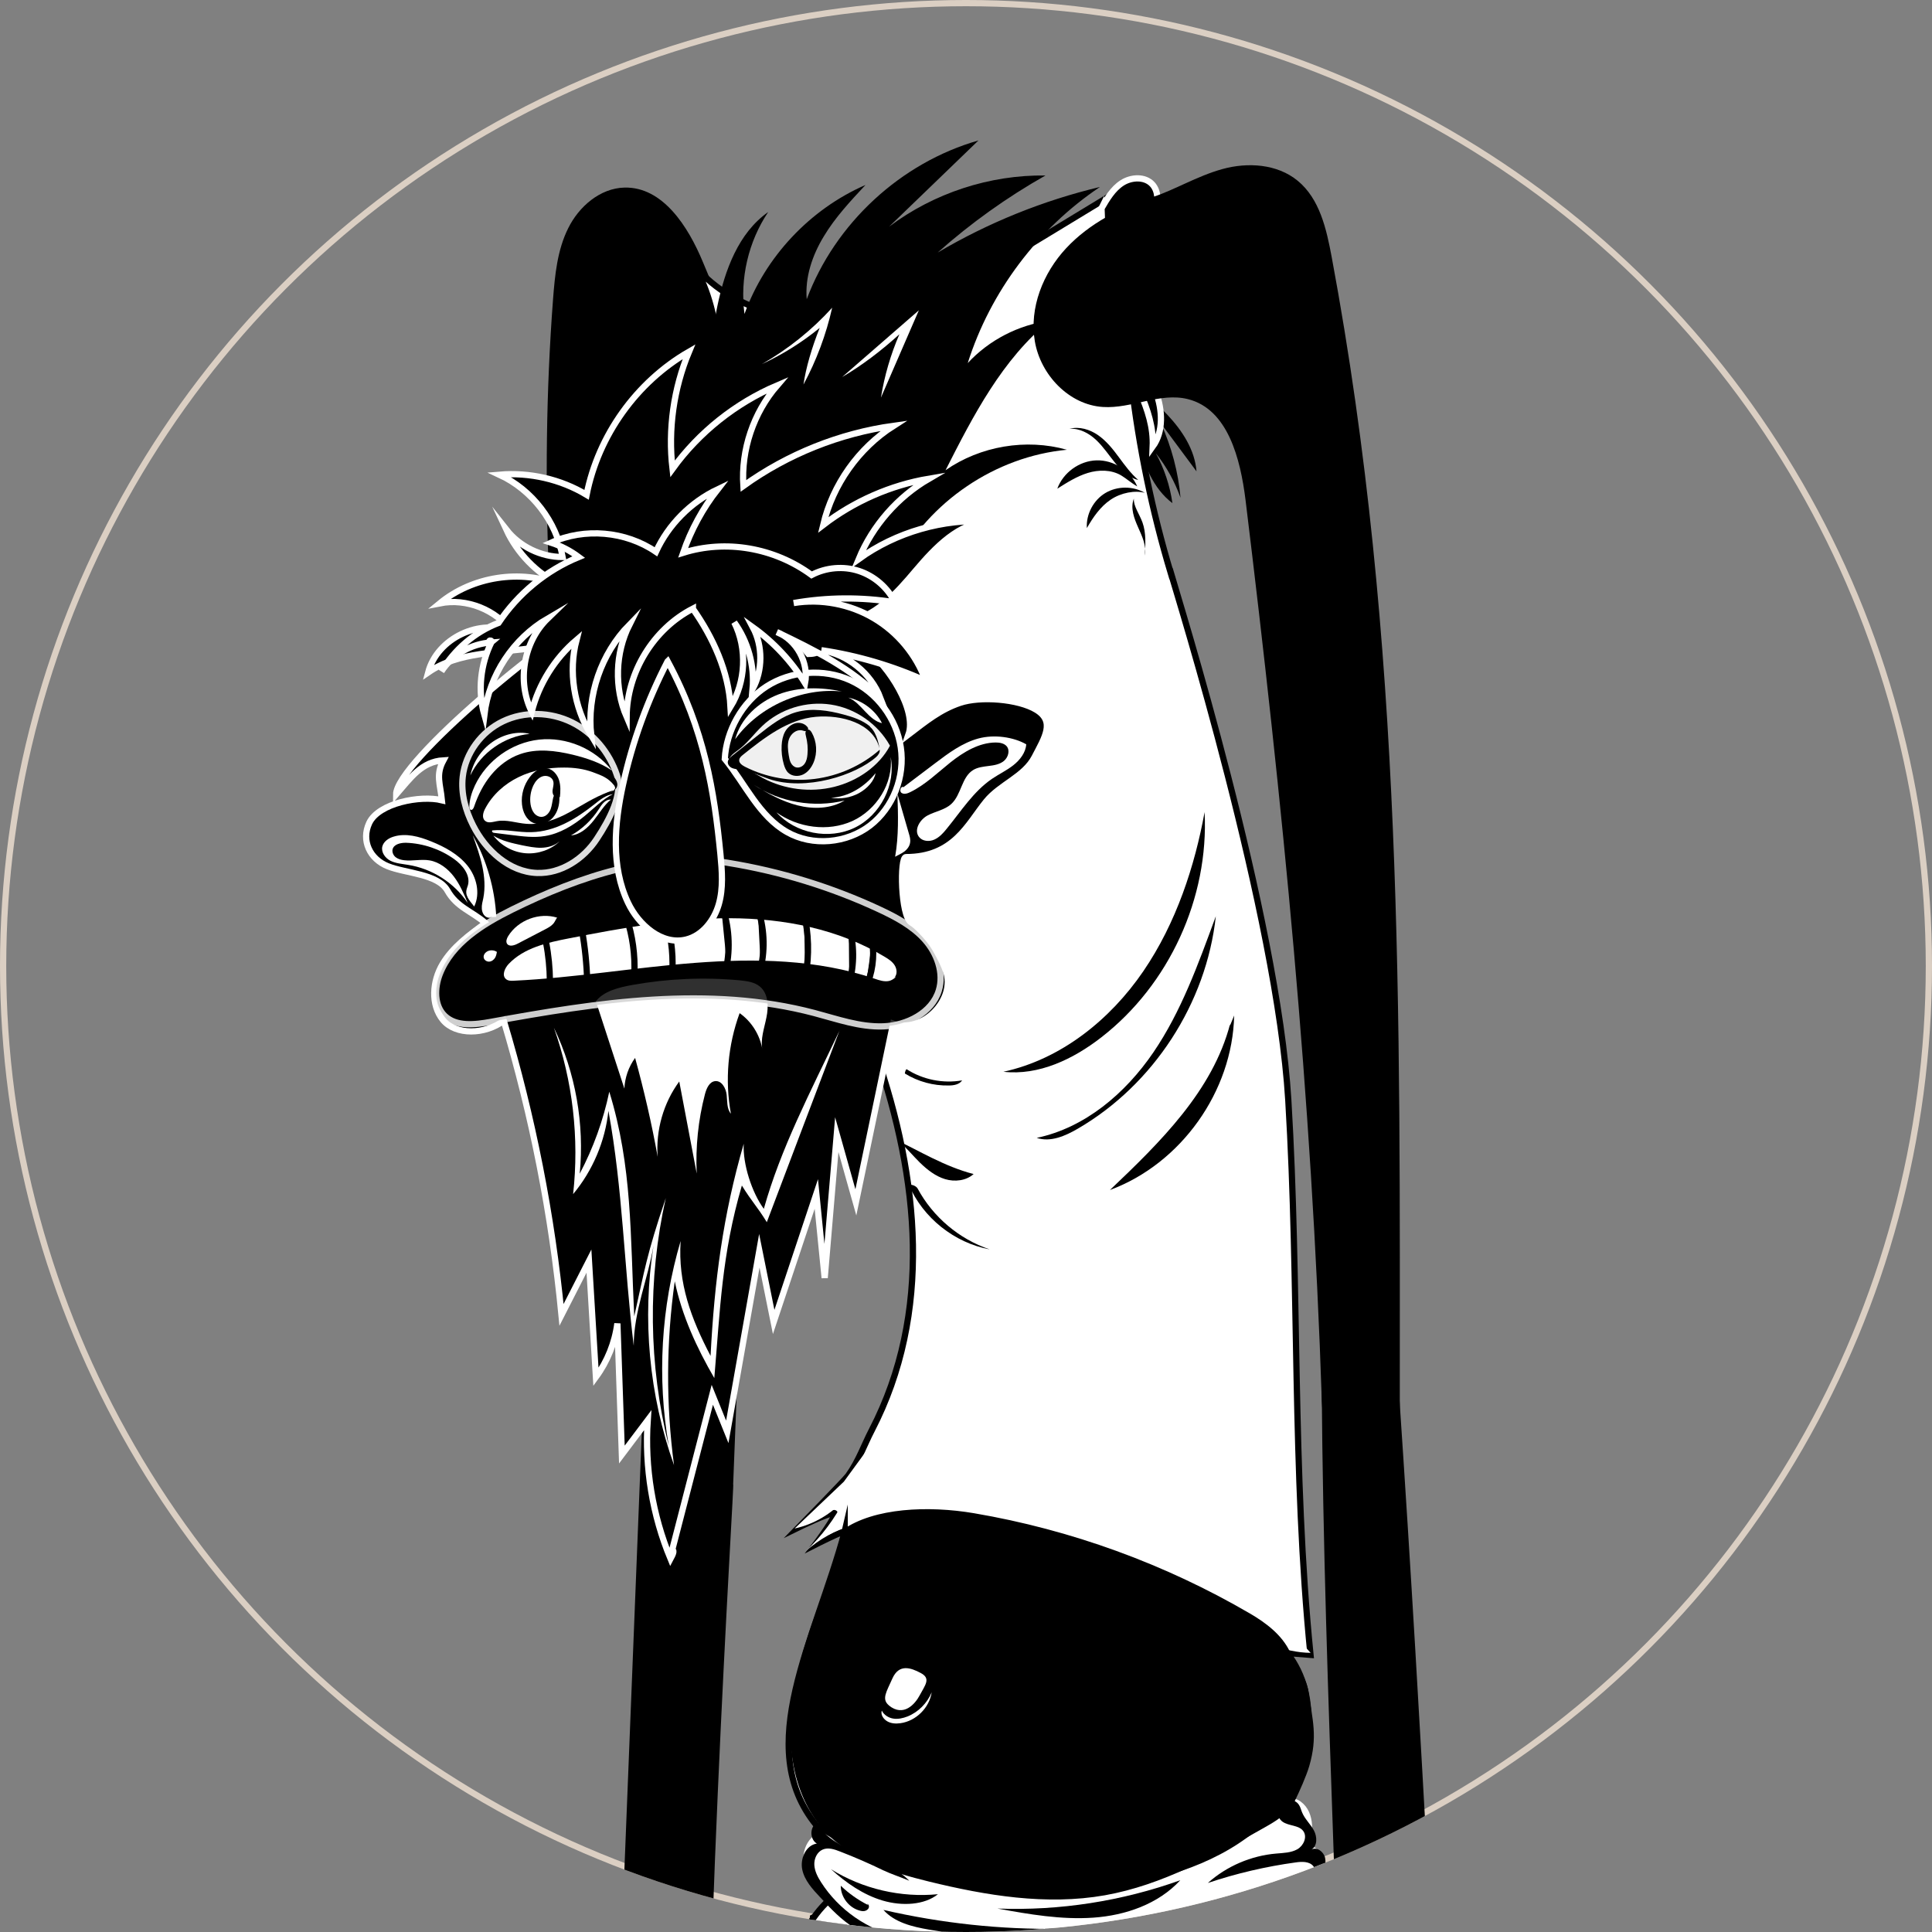 <?xml version="1.0" encoding="UTF-8"?><svg xmlns="http://www.w3.org/2000/svg" xmlns:xlink="http://www.w3.org/1999/xlink" viewBox="0 0 154.9 154.9"><rect x="0" y="0" width="154.9" height="154.9" fill="#808080" stroke="none"/><defs><style>.e,.f,.g,.h{fill:#fff;}.i,.f{stroke:#000;}.i,.f,.g,.j,.k,.l{stroke-width:.5px;}.i,.f,.g,.j,.k,.l,.m{stroke-miterlimit:10;}.g,.j,.k,.l{stroke:#fff;}.h{opacity:.94;}.j{opacity:.81;}.n{clip-path:url(#d);}.o,.m{fill:none;}.l{opacity:.87;}.m{stroke:#dbcfc3;}</style><clipPath id="d"><circle class="o" cx="77.45" cy="77.45" r="77.45"/></clipPath></defs><g id="a"/><g id="b"><g id="c"><g class="n"><circle class="m" cx="77.45" cy="77.45" r="77.45"/><g><path d="M61.92,27.98c-2.99-.77-4.38-4.1-5.56-6.96-1.18-2.85-3.22-6.06-6.3-5.98-1.95,.05-3.65,1.52-4.51,3.27-.87,1.75-1.06,3.75-1.21,5.69-2.24,29.56,3.37,59.08,8.96,88.19,.12,.61,1.51,1.41,1.9,1.9,1.06,1.34,4.11,1.45,3.58-5.69l-5.06-67.44c-.14-1.85,.08-4.24,1.85-4.77,2.42-.72,3.72,2.82,5.85,4.17,2.11,1.32,5.18,.08,6.25-2.17,1.07-2.25,.42-5.04-1.09-7.02-1.52-1.98-3.76-3.27-4.65-3.2Z"/><path d="M59.04,112.43c.11-1.98,.17-4.29-1.53-5.32-1.62-.97-3.85,.04-4.85,1.64-1,1.61-1.11,3.6-1.18,5.49l-2.9,72.89c-.07,1.82-.13,3.72,.59,5.39,.73,1.67,2.48,3.05,4.28,2.72,1.43-.27,2.5-1.54,2.95-2.92,.45-1.38,.41-2.86,.36-4.32-.8-24.56,2.23-70.5,2.02-68.95"/><path d="M37.69,262.05c4.64-24.25,12.83-47.81,24.24-69.71l.88,2.52,.45-2.66,.33,1.84c2.19-8.07,6.45-15.57,12.25-21.6,2.45-2.55,5.21-4.87,7.05-7.89s2.62-7.01,.83-10.06c-1.75-2.98-5.52-4.29-8.97-4.06-3.45,.22-6.68,1.7-9.81,3.15-.18,5.16-2.49,9.98-4.67,14.66-12.89,27.7-22.73,56.81-29.29,86.65-.42,1.89-.82,3.84-.44,5.74,.38,1.9,1.74,3.73,3.64,4.05s4.03-1.51,3.51-2.64Z"/><path class="f" d="M77.44,171.47c2.5-1.84,4.9-3.93,6.45-6.61,1.55-2.68,2.15-6.08,.92-8.92-1.31-3.03-4.45-4.95-7.66-5.73-3.91-.95-8.48-.32-11.2,2.65-1.46,1.6-2.25,3.68-3.01,5.71l-11.53,30.97,1.54-1.03-.26,2.75,1.72-1.46-.16,2.94,1.58-1.75,.61,2.7,1.86-2.71,.19,2.37,1.81-2.92,.12,2.13,1.12-2.68c-.11,1.62,.47,3.28,1.58,4.47,3.35-8.91,7.8-18.03,14.32-22.85Z"/><path class="f" d="M84.3,213.71l15.58-35.11c2.31-5.21,4.65-10.49,5.45-16.16,.27-1.9,.14-4.01-1.1-5.47-2.51-2.97-3.01-3.49-6.68-3.76-3.47-.25-6.85,1.31-8.83,4.16-2.9,4.19-4.73,9.02-6.53,13.79l-11.7,31.04,3.17-2.67-1.15,7.73,5.88-6.81-1.32,7.98,3.37-3.96-1.21,4.42,3.57-3.91-.45,5.04,2.49-3.45c-.1,2.41-.21,4.82-.54,7.13Z"/><path class="g" d="M104.69,148.45c.33-1.33,.54-3.01-.56-3.81-1.27-.92-2.78,1.42-4.06,2.32-4.3,3.06-10.41,5.05-15.69,5.07s-10.92-1.34-15.95-2.94c-1.4-.44-2.16-2.62-3.19-1.57-.83,.85-.7,2.3-.1,3.33,.6,1.03,1.57,1.78,2.4,2.64,2.02,2.11,3.19,4.88,4.23,7.61,1.04,2.73,2.02,5.54,3.76,7.88,1.74,2.35,4.43,4.2,7.35,4.14,2.97-.06,5.54-2.02,7.78-3.98s4.55-4.1,7.47-4.67c1.42-.28,2.9-.16,4.34-.36,1.44-.2,2.94-.83,3.62-2.11,.5-.96,.45-2.11,.39-3.19l-.5-8.54c-.06-1.06-.5-2.47-1.28-1.83Z"/><path class="f" d="M93.88,45.99c-3.02-10.03-4.25-20.59-3.62-31.05l-6.77,4.11c-4.35,2.64-8.81,5.32-13.8,6.28s-10.7-.12-13.98-4c4.5,8.33-.43,18.5-.09,27.96,.46,12.78,10.4,23.07,14.6,35.16,3.49,10.06,4.54,20.83-.32,30.21-.62,1.19-1.04,2.45-1.89,3.64-.24,.34-3.98,4.16-3.98,4.16,0,0,2.35-1.15,2.85-1.15,.38,0-1.52,2.54-1.52,2.54,0,0,2.42-1.23,2.36-1.02-2.36,8.7-7.38,17.22-2.28,23.49,7.38,4.61,16.55,6.08,25.1,4.5,4.39-.81,8.84-2.53,11.72-5.94,2.88-3.42,3.7-8.83,.94-12.35l1.87,.15c-1.48-14.77-.89-29.67-1.78-44.48-.89-14.82-8.88-40.4-9.4-42.22Z"/><path d="M89.88,29.67c1.16,1.28,2.54,2.34,3.73,3.6,1.18,1.26,2.19,2.8,2.32,4.52l-2.85-3.84c.85,1.88,1.39,3.91,1.57,5.96-.46-1.29-1.13-2.5-1.98-3.57,.68,1.24,1.13,2.6,1.33,4-1.56-1.18-2.32-3.13-2.73-5.04-.41-1.91-.55-3.88-1.39-5.63Z"/><path class="k" d="M88.31,16.71c.44-.76,.91-1.56,1.65-2.04,.74-.48,1.83-.54,2.43,.11,.47,.52,.49,1.33,.29,2.01-.02-.27-.37-.41-.62-.32s-.42,.33-.57,.55c-1.92,3.03-2.24,7.02-.82,10.33,.6,1.4,1.48,2.67,2.01,4.09,.52,1.43,.63,3.14-.26,4.37,.14-3.08-1.91-5.77-2.94-8.68-1.18-3.34-1.02-6.98-1.16-10.44Z"/><path d="M90.9,40c-.28,.74,.03,1.56,.35,2.28s.69,1.49,.53,2.26c.06-.89,.12-1.81-.18-2.65-.25-.69-.73-1.32-.69-1.89Z"/><path d="M91.18,39c-.54-1.26-1.89-2.13-3.27-2.09-1.37,.04-2.67,.98-3.14,2.27,.78-.49,1.56-.99,2.44-1.26,.88-.27,1.88-.27,2.67,.19,.42,.25,.84,.63,1.29,.88Z"/><path d="M91.27,38.49c-.61-.53-1.09-1.19-1.57-1.84s-.99-1.29-1.66-1.76c-.66-.46-1.51-.72-2.29-.51,.8-.06,1.57,.36,2.15,.91s1.02,1.23,1.53,1.85c.51,.62,1.12,1.2,1.84,1.34Z"/><path d="M91.8,39.52c-.96-.57-2.23-.56-3.18,.01s-1.55,1.7-1.48,2.81c.5-.87,1.08-1.72,1.91-2.28,.83-.56,1.96-.77,2.76-.54Z"/><path d="M72.55,86.07c1.05,.65,2.29,.99,3.53,.96,.39,0,.84-.08,1.06-.41-1.53,.27-3.16-.06-4.46-.9-.15,.16-.13,.44-.13,.34Z"/><path d="M72.07,91.5c.61,.53,1.12,1.16,1.7,1.73,.58,.56,1.24,1.08,2.01,1.31s1.68,.13,2.28-.41c-2.34-.6-4.48-1.93-5.99-2.62Z"/><path d="M73.57,95.29c1.22,2.27,3.33,4.06,5.78,4.88-2.83-.52-5.35-2.53-6.48-5.17,.31-.06,.62,.14,.7,.29Z"/><path d="M96.58,65.11c.35,6.88-2.84,13.84-8.28,18.06-2.25,1.75-5.02,3.08-7.85,2.76,4.61-1,8.55-4.16,11.21-8.05,2.66-3.89,4.14-8.48,4.92-12.77Z"/><path d="M97.48,73.46c-.76,6.98-4.99,13.5-11.06,17.03-1.01,.59-2.2,1.11-3.3,.74,3.88-.81,7.12-3.58,9.35-6.85,2.23-3.27,3.59-7.05,5.01-10.92Z"/><path d="M98.63,82.08c-1.4,5.38-5.61,9.5-9.64,13.33,5.7-2.11,9.83-7.91,9.96-13.99-.21,.52-.42,1.05-.32,.66Z"/><path class="e" d="M102.69,129.88l-5.39-4.63-23.55-7.11-4.25-1.87-1.84,2.52-3.95,3.76c1.55-.34,2.98-1.18,4.02-2.37-.78,1.56-1.84,2.97-3.11,4.17,2.16-1.91,5.1-2.78,7.99-2.89,2.89-.11,5.75,.48,8.55,1.17,4.82,1.19,9.68,2.77,13.52,5.91-.23-.29-.47-.6-.51-.96s.22-.79,.59-.78c.36,.01,.57,.39,.72,.71l1.26,2.78c-.54-.07-.32-1.03,.22-1.08,.54-.06,.98,.4,1.33,.81l1.26,1.49-.17-1.38c1.52,1.47,3.59,2.36,5.7,2.39l-2.39-2.65Z"/><path class="i" d="M67.72,122.85c-.95,4.17-2.78,7.7-3.67,11.88-.89,4.18-.56,9,2.42,12.07,2.1,2.16,5.13,3.09,8.06,3.81,4.58,1.12,9.36,1.92,14.01,1.1,4.56-.81,8.68-3.12,12.71-5.4,.92-.52,1.89-1.09,2.35-2.05,.36-.74,.9-1.95,1.13-2.73,.67-2.31,.26-3.56-.07-5.87-.15-1.07-1-2.13-1.46-3.11-.62-1.31-1.86-2.24-3.11-2.97-6.79-3.96-14.29-6.69-22.04-8.01-3.65-.62-7.91-.42-10.33,1.28Z"/><path d="M104.27,161.19c.24-.25,.17-.68-.05-.95s-.54-.43-.85-.59c-2.15-1.15-3.89-3.07-4.81-5.33-.5,.53-.27,1.4,.07,2.05,1.09,2.07,2.93,3.73,5.11,4.59,.18,.07,.38,.14,.57,.09s.34-.27-.05,.15Z"/><path d="M105.21,163.11c.69-.17,1.17-.83,1.34-1.52,.16-.69,.06-1.42-.06-2.12-.51-3.01-1.3-6.12-.46-9.05,.14-.48,.31-.97,.21-1.46s-.66-.91-1.09-.67c.49-.3,.46-1.04,.19-1.54s-.72-.9-.94-1.43c-.09-.21-.13-.43-.26-.62-.3-.47-1.07-.53-1.46-.13-.39,.4-.31,1.15,.14,1.48,.51,.37,1.32,.26,1.68,.77,.33,.47,.01,1.17-.49,1.45s-1.11,.29-1.68,.34c-2.02,.17-3.98,1.01-5.49,2.36,2.29-.77,4.65-1.32,7.05-1.65,.49-.07,1.08-.09,1.4,.29,.39,.46,.11,1.16-.12,1.72-.49,1.21-.66,2.55-.48,3.84,.19,1.38,.76,2.69,1.05,4.06,.29,1.37,.24,2.92-.5,3.89Z"/><path d="M94.63,150.75c-4.68,1.68-9.69,2.46-14.66,2.27,2.54,.46,5.12,.91,7.69,.73s5.2-1.08,6.97-3Z"/><path d="M99.14,152.63c-9.19,2.56-19.02,2.64-28.31,.5,.9,1.01,2.32,1.35,3.66,1.58,6.71,1.16,13.63,1.14,20.33-.06,1.6-.29,3.34-.74,4.33-2.02Z"/><path class="e" d="M71.28,136.74c-.63-.51-.2-1.1,.27-2.17,.53-1.18,1.46-.87,2.28-.43s.35,.95-.09,1.78c-.37,.7-1.29,1.77-2.47,.82Z"/><path class="e" d="M70.7,137.15c.17,.35,.54,.58,.92,.64s.78-.03,1.14-.17c.87-.35,1.58-1.07,1.94-1.94-.19,1.25-1.26,2.31-2.51,2.48-.36,.05-.74,.03-1.05-.15s-.55-.53-.44-.87Z"/><path d="M75.2,151.87c-2.97,.29-6.03-.42-8.57-2,1.21,1.09,2.58,2.05,4.14,2.51,1.56,.46,3.35,.36,4.43-.51Z"/><path d="M69.58,152.73c-.79-.4-1.53-.92-2.17-1.54-.01,.91,.66,1.78,1.54,2,.15,.04,.31,.06,.46,0s.27-.19,.26-.35-.2-.28-.09-.12Z"/><path d="M70.87,149.98c-1.15-.56-2.32-1.07-3.51-1.53-.45-.18-.96-.35-1.4-.16-.46,.2-.7,.74-.67,1.24,.03,.5,.27,.96,.54,1.38,1.41,2.21,3.72,3.82,6.29,4.38-1.21,.32-2.52-.04-3.58-.69-1.07-.65-1.94-1.57-2.79-2.49-.61-.65-1.25-1.35-1.43-2.22s.29-1.95,1.17-2.08c-.57-.34-.58-1.31-.02-1.66,.75,1.28,2.18,1.98,3.56,2.52,1.38,.55,2.84,1.05,3.87,2.12-.74-.31-1.51-.56-2.02-.81Z"/><path d="M92.46,15.78c-2.59,.84-5.11,2.12-6.97,4.11-1.86,1.99-2.98,4.79-2.52,7.48,.46,2.69,2.74,5.09,5.46,5.26,2.29,.15,4.58-1.19,6.81-.63,3.21,.8,4.21,4.79,4.62,8.07,2.97,24.31,5.32,47.85,6.12,72.33,.07,2.28,1.56,4.5,3.31,4.44,1.86-.07,2.94-1.6,2.94-4.25,0-31.63,.33-60.89-5.46-91.98-.42-2.25-.96-4.67-2.73-6.12-1.64-1.35-4.01-1.5-6.05-.93-2.04,.57-3.87,1.69-5.52,2.22Z"/><path d="M112.14,111.41c-.1-1.42-.34-3.96-3.43-3.96-2.62,0-2.75,2.93-2.74,3.79,.18,25.01,1.73,49.53,1.91,74.54,.01,1.98,.05,4.04,.94,5.81,.89,1.77,2.91,3.14,4.82,2.61,2.85-.79,3.23-4.62,3.03-7.57-1.72-25.33-2.48-45.08-4.52-75.23Z"/><path class="k" d="M53.9,124.24l3.21-12.41,1.2,2.97,2.57-14.52,1.15,5.71,3.42-10.26,.67,6.73,.97-11.49,1.53,5.43,2.99-14.33c2.34,.82,5.05-1.89,4.23-4.23-.53-1.52-1.89-3.34-2.8-3.89-.82-.51-.91-5.23-.41-5.23,3.86,0,4.95-2.63,6.44-4.46,1.12-1.38,3.06-1.98,3.88-3.56,.82-1.58,1.66-2.86,.14-3.79-1.44-.88-4.5-1.11-6.12-.56-1.6,.54-2.74,1.48-4.13,2.54,.69-1.96-1.63-5.52-3.3-6.74-9.98-7.32-15.4-6.52-19.94-4.21-5.31,2.69-17.84,13.2-17.84,15.76,1.15-1.32,2.04-2.64,3.79-2.74-.63,1.17-.25,1.88-.12,3.2-1.72-.42-5.08,.22-5.83,1.83-.65,1.41,.05,2.88,1.49,3.46s4.01,.6,4.78,1.95c.76,1.35,1.93,1.64,3.06,2.61-1.29,.93-2.62,1.91-3.44,3.28-.82,1.37-.98,3.26,.03,4.49,1.02,1.23,3.36,1.19,4.87,.05,2.3,7.69,3.86,15.6,4.63,23.59l2.2-4.31,.56,9.29c.92-1.25,1.52-2.75,1.72-4.29l.36,10.51,2.07-2.75c-.25,3.78,.38,7.61,1.83,11.1,.17-.32,.34-.64,.14-.73Z"/><path class="e" d="M82.28,59.67c-.04,.67-.5,1.26-1.03,1.68s-1.15,.71-1.71,1.09c-1.5,1.02-2.49,2.61-3.64,4.01-.28,.35-.59,.69-1,.87s-.95,.13-1.22-.22c-.43-.56,.07-1.39,.69-1.72,.62-.33,1.38-.44,1.9-.92,.81-.74,.82-2.15,1.75-2.72,.37-.23,.82-.27,1.26-.33,.43-.05,.89-.13,1.22-.41s.49-.82,.22-1.16c-.21-.25-.57-.31-.89-.31-1.34,.01-2.57,.76-3.62,1.59-1.05,.84-2.02,1.8-3.23,2.39-.22,.11-.5,.2-.7,.06s-.06-.57,.16-.46l2.54-1.92c1.07-.81,2.17-1.63,3.46-1.98,1.29-.35,2.83-.11,3.83,.46Z"/><path class="e" d="M71.77,68.68c.29-1.66,.24-3.35,.18-5.03l.92,3.18c.07,.23,.14,.48,.1,.72-.04,.3-.24,.56-.49,.74s-.53,.29-.71,.4Z"/><path class="e" d="M39.02,73.56l.77-.05c-.12-2.28-.77-4.54-1.89-6.54,.59,1.62,1.18,3.34,.85,5.04-.06,.28-.14,.55-.12,.83,.01,.28,.14,.58,.4,.7s.63-.03,0,.02Z"/><path class="e" d="M38.02,72.68c.51-1.06,.19-2.38-.55-3.29-.74-.91-1.81-1.49-2.9-1.93-.96-.39-2.03-.69-3.02-.38-.4,.12-.8,.39-.9,.8-.1,.46,.24,.93,.67,1.14s.92,.24,1.39,.32c1.93,.3,3.71,1.44,4.79,3.06-.31-.74-.63-1.49-1.11-2.12s-1.17-1.17-1.96-1.3c-.67-.11-1.36,.07-2.03-.01-.24-.03-.47-.09-.66-.23s-.31-.39-.27-.62c.09-.44,.66-.56,1.1-.55,1.37,.05,2.72,.51,3.83,1.3,.69,.49,1.33,1.28,1.12,2.09-.04,.15-.11,.29-.13,.45-.07,.51,.38,.93,.62,1.26Z"/><path class="e" d="M47.78,80.29l2.28,6.99c.04-.88,.34-1.75,.86-2.46,.72,2.62,1.33,5.26,1.81,7.93-.16-2.13,.46-4.32,1.73-6.04l1.4,7.38c-.1-2.14,.12-4.29,.66-6.36,.12-.46,.35-1,.82-1.05,.53-.05,.86,.57,.92,1.09s0,1.12,.34,1.52c-.49-2.68-.24-5.5,.7-8.06,.97,.68,1.64,1.77,1.83,2.94-.18-.86,.15-1.73,.32-2.6,.18-.86,.16-1.89-.51-2.46-.43-.37-1.04-.45-1.61-.51-2.88-.27-5.79-.14-8.63,.37-1.12,.2-2.29,.5-2.92,1.3Z"/><path class="e" d="M67.32,82.61c-2.41,5.07-4.72,9.46-6.08,14.31-.96-1.31-1.7-3.6-1.61-5.22-1.67,5.74-2.35,11.03-2.66,17.01-1.57-3.01-2.62-5.82-2.4-9.21-1.57,5.3-1.9,10.97-.95,16.42-1.62-6.48-1.7-13.34-.24-19.86-1.55,4.56-1.71,5.84-2.53,9.48-.32-6.56-.15-12.01-2-18.01-.48,2.29-1.28,4.51-2.37,6.57,.39-3.99-.34-8.09-2.07-11.7,1.51,4.26,2.04,8.86,1.54,13.34,1.57-1.88,2.57-4.24,2.83-6.68,1.16,6.3,1.25,12.48,2.03,18.84,0-2.75,1.13-5.33,1.59-8.04-.93,5.88-.36,12,1.64,17.61-.65-4.89-.63-9.86,.06-14.74,.57,2.75,1.76,5.33,3.17,7.76,.47-5.51,.59-9.88,2.21-15.44,.8,1.3,1.2,1.64,2,2.94,1.95-5.15,3.9-10.3,5.84-15.39Z"/><path class="j" d="M58.37,69.18c4.19,.68,8.29,1.94,12.13,3.73,1.33,.62,2.67,1.33,3.65,2.43,.98,1.1,1.55,2.67,1.12,4.07-.55,1.8-2.57,2.81-4.45,2.88-1.89,.07-3.71-.59-5.53-1.07-8.44-2.23-17.36-.86-25.94,.71-1.27,.23-2.77,.41-3.7-.49-.85-.83-.82-2.23-.39-3.34,.97-2.48,3.43-4,5.81-5.18,5.4-2.67,11.48-4.69,17.31-3.74Z"/><path class="e" d="M44.69,73.58c-1.44-.46-3.16,.19-3.95,1.48-.11,.18-.2,.42-.09,.6,.17,.26,.57,.15,.85,0l2.21-1.15c.23-.12,.47-.25,.64-.44s.26-.49,.34-.5Z"/><path class="e" d="M39.84,76.32c-.24-.16-.57-.17-.81-.02-.16,.1-.28,.29-.25,.47,.03,.2,.24,.34,.44,.33s.38-.15,.48-.32,.12-.38,.14-.46Z"/><path class="e" d="M71.71,78.38c.24-.25,.21-.67,.03-.97s-.48-.5-.78-.68c-3.7-2.25-8.12-3.1-12.45-3.11s-8.62,.78-12.87,1.61c-1.76,.34-3.63,.76-4.86,2.06-.32,.34-.57,.93-.2,1.22,.17,.14,.41,.13,.63,.12,4.85-.23,9.66-1.06,14.5-1.43s9.82-.29,14.42,1.27c.37,.13,.77,.26,1.15,.18s.72-.5,.43-.27Z"/><path d="M71.85,45.31c2.64-5.1,7.97-8.71,13.69-9.25-3.27-.92-6.94-.3-9.73,1.64,2.22-4.38,4.55-8.9,8.36-11.99-2.5,.33-4.87,1.55-6.58,3.4,1.81-5.72,5.62-10.78,10.6-14.12-4.57,1.09-8.97,2.87-13.01,5.26,2.65-2.36,5.55-4.43,8.64-6.18-4.47-.06-8.95,1.41-12.53,4.1l7.16-6.91c-6.23,1.78-11.5,6.65-13.77,12.73-.15-1.76,.45-3.53,1.37-5.04,.91-1.52,2.13-2.82,3.34-4.12-4.45,1.94-8.05,5.77-9.7,10.34-.38-2.83,.31-5.8,1.9-8.17-2.39,1.68-3.47,4.66-4.07,7.52-.6,2.86-.9,5.85-2.29,8.42-.89,1.64-2.25,3.18-2.26,5.05-.01,1.51,.91,2.92,2.13,3.82,1.21,.9,2.69,1.38,4.15,1.75,2.65,.67,1.34,1.98,4.02,1.47,2.69-.51,4.36,3.64,5.78,1.29-1.17,1.84,3.08-2.66,2.8-.99Z"/><path class="e" d="M67.52,30.23l6.15-5.35c-1.01,2.33-2.02,4.65-3.04,7,.28-1.75,.78-3.46,1.48-5.08-1.43,1.3-2.97,2.48-4.59,3.43Z"/><path class="e" d="M64.42,30.83c1.04-1.93,1.82-4.01,2.3-6.16-1.62,1.79-3.53,3.32-5.63,4.52,1.66-.77,3.21-1.74,4.63-2.9-.63,1.57-1.11,3.21-1.3,4.54Z"/><path class="k" d="M58.11,60.84c1.64,2.01,2.74,4.59,4.99,5.87,2.05,1.17,4.78,.91,6.65-.52,1.87-1.44,2.82-3.94,2.47-6.27-.34-2.32-1.92-4.42-4.05-5.38s-4.75-.77-6.72,.5c-1.97,1.27-3.22,3.58-3.34,5.8Z"/><path class="l" d="M49.46,62.14c-.6-1.81-1.91-3.39-3.62-4.23-1.71-.84-3.81-.9-5.53-.07-1.72,.83-3,2.55-3.21,4.44-.15,1.34,.22,2.7,.83,3.9,1.01,2,2.9,3.73,5.13,3.81,1.92,.07,3.73-1.12,4.78-2.72,1.06-1.6,2.12-3.63,1.62-5.13Z"/><path class="e" d="M70.72,57.99c-.53-1.04-1.56-1.82-2.71-2.06,.55,.22,.95,.69,1.35,1.11,.4,.43,.87,.85,1.36,.94Z"/><path class="e" d="M67.5,55.44c-1.69-.36-3.49-.38-5.1,.24s-3.01,1.92-3.46,3.59c1.95-2.68,5.41-4.16,8.57-3.83Z"/><path class="e" d="M70.2,61.99c-.88,1.09-2.17,1.91-3.57,1.97,.76,.13,1.56,0,2.24-.37,.67-.37,1.22-.98,1.33-1.6Z"/><path class="e" d="M67.72,64.18c-2.47,.61-5.18,.14-7.3-1.26,1.11,.68,2.26,1.33,3.52,1.65s2.66,.29,3.78-.39Z"/><path class="e" d="M71.41,60.67c.22,2.13-1.13,4.27-3.08,5.16-1.95,.88-4.35,.54-6.08-.7,1.53,1.7,4.22,2.23,6.28,1.23,2.06-1,3.31-3.45,2.88-5.68Z"/><path class="h" d="M71.35,59.78c-.97-1.74-2.76-2.99-4.73-3.29-1.97-.3-4.06,.34-5.5,1.71-.69,.65-1.24,1.45-2.01,1.99-.34,.24-.79,.58-.63,.97,.13,.33,.57,.36,.92,.42,.64,.11,1.19,.49,1.76,.8,1.73,.92,3.81,1.18,5.71,.71,1.9-.47,3.62-1.67,4.49-3.31Z"/><path class="e" d="M48.84,63.5c.22,.04,.45-.14,.5-.36s-.03-.46-.18-.63-.35-.29-.55-.4c-1.27-.68-2.75-.96-4.19-.84-1.44,.12-2.84,.63-4.05,1.41-.74,.48-1.44,1.1-1.76,1.92-.13,.35-.19,.75-.03,1.09,.19,.39,.64,.59,1.08,.63s.87-.05,1.3-.09c.7-.06,1.42,.02,2.12-.06,1.08-.12,2.08-.62,3.03-1.16s1.86-1.15,2.71-1.5Z"/><path d="M69.75,58.24c-.6-.5-1.36-.75-2.11-.95-1.23-.33-2.54-.54-3.77-.2-1.13,.31-2.09,1.06-3.01,1.79l-2.14,1.7c-.18,.14-.37,.31-.37,.54,0,.2,.16,.38,.35,.46s.39,.09,.6,.12c.81,.11,1.56,.48,2.34,.75,2.96,1.01,6.96-.3,8.6-1.75,.15-.13,.33-.36,.29-.59-1.44,1.27-3.3,2.1-5.21,2.34-1.91,.24-3.89-.11-5.6-.98-.23-.12-.5-.31-.45-.57,.03-.16,.16-.27,.28-.37,1.75-1.4,3.63-2.86,5.86-3.06,2.05-.18,4.6,.5,5.1,2.52,0,0-.16-1.23-.76-1.72Z"/><path d="M64.79,58.37c-.19-.33-.62-.48-.99-.39s-.68,.36-.86,.69c-.18,.33-.25,.72-.27,1.09-.03,.51,.03,1.02,.17,1.51,.07,.25,.17,.5,.35,.68,.31,.3,.82,.33,1.21,.14,.39-.19,.66-.56,.83-.96,.32-.77,.26-1.68-.15-2.4-.07-.12-.18-.26-.32-.23-.1,.02-.17,.12-.18,.23s.02,.2,.04,.3c.12,.47,.17,.97,.12,1.45-.02,.26-.07,.52-.22,.74s-.41,.36-.67,.31c-.2-.04-.36-.2-.45-.38s-.13-.39-.16-.59c-.07-.44-.13-.91,.03-1.33,.16-.42,.6-.77,1.04-.67,.11,.03,.23,.08,.34,.05s.18-.2,.13-.23Z"/><path d="M44.89,63.93c.05-.47,.07-.95-.07-1.39s-.49-.86-.95-.94c-.54-.1-1.06,.26-1.39,.7-.48,.62-.71,1.42-.63,2.19,.06,.61,.35,1.26,.92,1.49,.54,.22,1.19,0,1.57-.44,.38-.44,.53-1.04,.51-1.62,0-.12-.03-.26-.14-.3-.16-.07-.31,.14-.35,.31-.08,.31-.1,.64-.21,.94s-.36,.59-.68,.62c-.25,.03-.5-.11-.65-.3s-.24-.44-.28-.69c-.08-.51,0-1.05,.22-1.52,.15-.31,.38-.61,.72-.73s.76,.03,.87,.36c.05,.15,.03,.32,0,.48s-.07,.32-.04,.48,.12,.32,.28,.37,.35-.09,.32-.03Z"/><path d="M49.24,63.34c.19-.09,.28-.31,.25-.52s-.16-.4-.3-.55c-.41-.45-.97-.75-1.54-.97-1.32-.51-2.77-.65-4.16-.4-1.39,.25-2.71,.88-3.77,1.8-.62,.54-1.17,1.2-1.46,1.97-.11,.29-.19,.6-.15,.92s.19,.62,.46,.78c.39,.23,.88,.11,1.34,.05,1.11-.14,2.23,.18,3.34,.06,1.06-.11,2.03-.61,2.93-1.16,.9-.56,1.71-1.08,2.61-1.64,.08-.05,.41-.31,.41-.31,0,0-.14,.02-.48,.15-1.14,.44-1.97,1-3.04,1.59s-2.27,1.04-3.49,.94c-.79-.06-1.58-.36-2.36-.21-.33,.06-.71,.19-.95-.04-.26-.23-.15-.66,.02-.97,.58-1.11,1.57-1.99,2.69-2.53,1.13-.55,2.4-.77,3.65-.76,.78,0,1.56,.1,2.29,.37s1.23,.45,1.71,1.06c0,0,.18,.25,0,.38Z"/><path class="e" d="M49.04,61.75c-1.35-1.73-3.64-2.69-5.82-2.45-2.19,.24-4.2,1.68-5.14,3.67-.25,.54-.44,1.12-.45,1.71,0,.09,.01,.19,.09,.24,.13,.07,.25-.1,.29-.24,.31-.92,.75-1.8,1.37-2.55,.62-.75,1.42-1.36,2.33-1.67,1.34-.47,2.83-.28,4.21,.05,1.11,.27,2.24,.65,3.11,1.25Z"/><path class="e" d="M42.47,58.84c-2.02,.19-3.9,1.5-4.76,3.33,.22-1.07,.87-2.05,1.77-2.68,.9-.63,2.05-.89,2.99-.65Z"/><path class="e" d="M49.15,63.67c-.57,.07-1.05,.46-1.5,.82-.73,.58-1.51,1.12-2.35,1.53-.84,.41-1.76,.68-2.7,.7-1.05,.03-2.09-.25-3.13-.14-.04,.04-.02,.11,.03,.15s.1,.04,.16,.05l1.36,.17c.89,.11,1.79,.23,2.67,.08,1.19-.19,2.27-.85,3.2-1.62,.74-.61,1.41-1.32,2.27-1.75Z"/><path class="e" d="M48.98,64.11c-.22-.02-.43,.09-.59,.25s-.27,.35-.39,.53c-.56,.86-1.33,1.59-2.22,2.09,.74-.06,1.35-.61,1.82-1.2s.85-1.25,1.38-1.67Z"/><path class="e" d="M44.83,67.48c-.39,.34-.93,.48-1.44,.49s-1.03-.1-1.54-.2c-.79-.17-1.6-.34-2.29-.77,.61,.8,1.57,1.33,2.58,1.41,1.01,.08,2.04-.29,2.7-.93Z"/><path class="k" d="M67.69,49.87c2.41-.27,4.19-2.29,5.75-4.14,1.57-1.85,3.44-3.82,5.86-3.93-3.69-.22-7.45,.86-10.45,3.02,1.11-2.68,3.12-4.98,5.63-6.44-3.07,.52-6.01,1.81-8.48,3.71,.77-3.24,2.83-6.16,5.64-7.95-4.32,.6-8.49,2.27-12.04,4.82-.19-2.9,.81-5.86,2.71-8.06-3.33,1.42-6.27,3.76-8.39,6.69-.37-3.17,.09-6.44,1.32-9.39-4.2,2.42-7.27,6.71-8.21,11.47-2.08-1.25-4.57-1.82-6.99-1.61,2.62,1.21,4.58,3.76,5.07,6.6-1.73,0-3.44-.83-4.51-2.19,.88,1.89,2.41,3.47,4.28,4.41-3.16-1.26-6.99-.67-9.62,1.49,2.16-.43,4.54,.52,5.81,2.32-2.58-1.16-6.02,.48-6.74,3.22,2.45-1.69,5.66-1.53,8.6-1.99,2.54-.4,4.97-1.29,7.44-2.03,2.46-.73,5.03-1.31,7.59-1.05,2.56,.26,5.13,1.49,6.86,3.59,.64-.02,1.27-.04,2.88-2.55Z"/><path class="k" d="M55.55,48.8c-3.17,1.63-5.29,5.11-5.31,8.68-1-2.34-.92-5.11,.22-7.39-2.26,2.31-3.42,5.66-3.06,8.88-1.39-2.29-1.84-5.13-1.18-7.66-1.75,1.49-3.02,3.53-3.59,5.75-1.2-2.42-.66-5.59,1.28-7.47-2.76,1.61-4.7,4.55-5.08,7.72-.54-1.92-.31-4.05,.58-5.84,.03-.09-.11-.16-.17-.09s.07,.19,.14,.13c-1.59,.1-3.12,.97-3.99,2.32,1.04-1.75,2.66-3.15,4.58-3.89,1.56-2.34,3.82-4.21,6.43-5.28-.67-.5-1.42-.89-2.21-1.15,2.67-1.22,5.97-.93,8.4,.73,1-2.18,2.79-3.98,4.95-5.01-1.2,1.53-2.14,3.26-2.77,5.09,3.4-1.07,7.29-.43,10.3,1.78,1.16-.61,2.56-.73,3.8-.32,1.24,.41,2.3,1.33,2.88,2.51-2.69-.43-5.44-.41-8.12,.06,2.19-.36,4.51,.08,6.42,1.21,1.92,1.13,3.42,2.94,4.17,5.03-2.66-1.2-5.48-2.03-8.37-2.46,2.1,.32,3.98,1.84,4.74,3.83-2.29-2.37-5.33-3.85-8.3-5.28,1.57,.62,2.57,2.44,2.26,4.1-1.08-1.75-2.52-3.29-4.19-4.49,.81,1.52,.8,3.45-.02,4.96,.17-1.88-.37-3.82-1.47-5.35,1.05,2.11,.93,4.76-.3,6.77-.15-2.82-1.4-5.56-3.02-7.86Z"/><path class="i" d="M43.78,75.56c.2,1.02,.3,2.06,.31,3.1"/><path class="i" d="M46.66,74.58c.24,1.35,.38,2.72,.42,4.09"/><path class="i" d="M50.24,73.59c.48,1.45,.69,2.99,.62,4.51"/><path class="i" d="M53.29,73.38c.48,1.42,.69,2.93,.62,4.43"/><path class="i" d="M57.78,72.34c.62,1.58,.79,3.34,.5,5.01"/><path class="i" d="M60.75,72.83c.52,1.52,.61,3.18,.25,4.75"/><path class="i" d="M64.45,73.17c.39,1.66,.44,3.4,.14,5.08"/><path class="i" d="M68.05,74.21c.45,1.49,.46,3.11,.04,4.61"/><path class="i" d="M69.93,75.45c.2,1.27,.01,2.6-.53,3.76"/><path class="k" d="M53.52,53.03c-1.61,3.12-2.82,6.45-3.57,9.87-.69,3.14-.98,6.56,.4,9.47,.85,1.8,2.72,3.43,4.66,2.96,1.31-.32,2.25-1.54,2.62-2.83s.26-2.67,.13-4.02c-.49-4.99-1.27-9.95-4.23-15.46Z"/></g></g></g></g></svg>